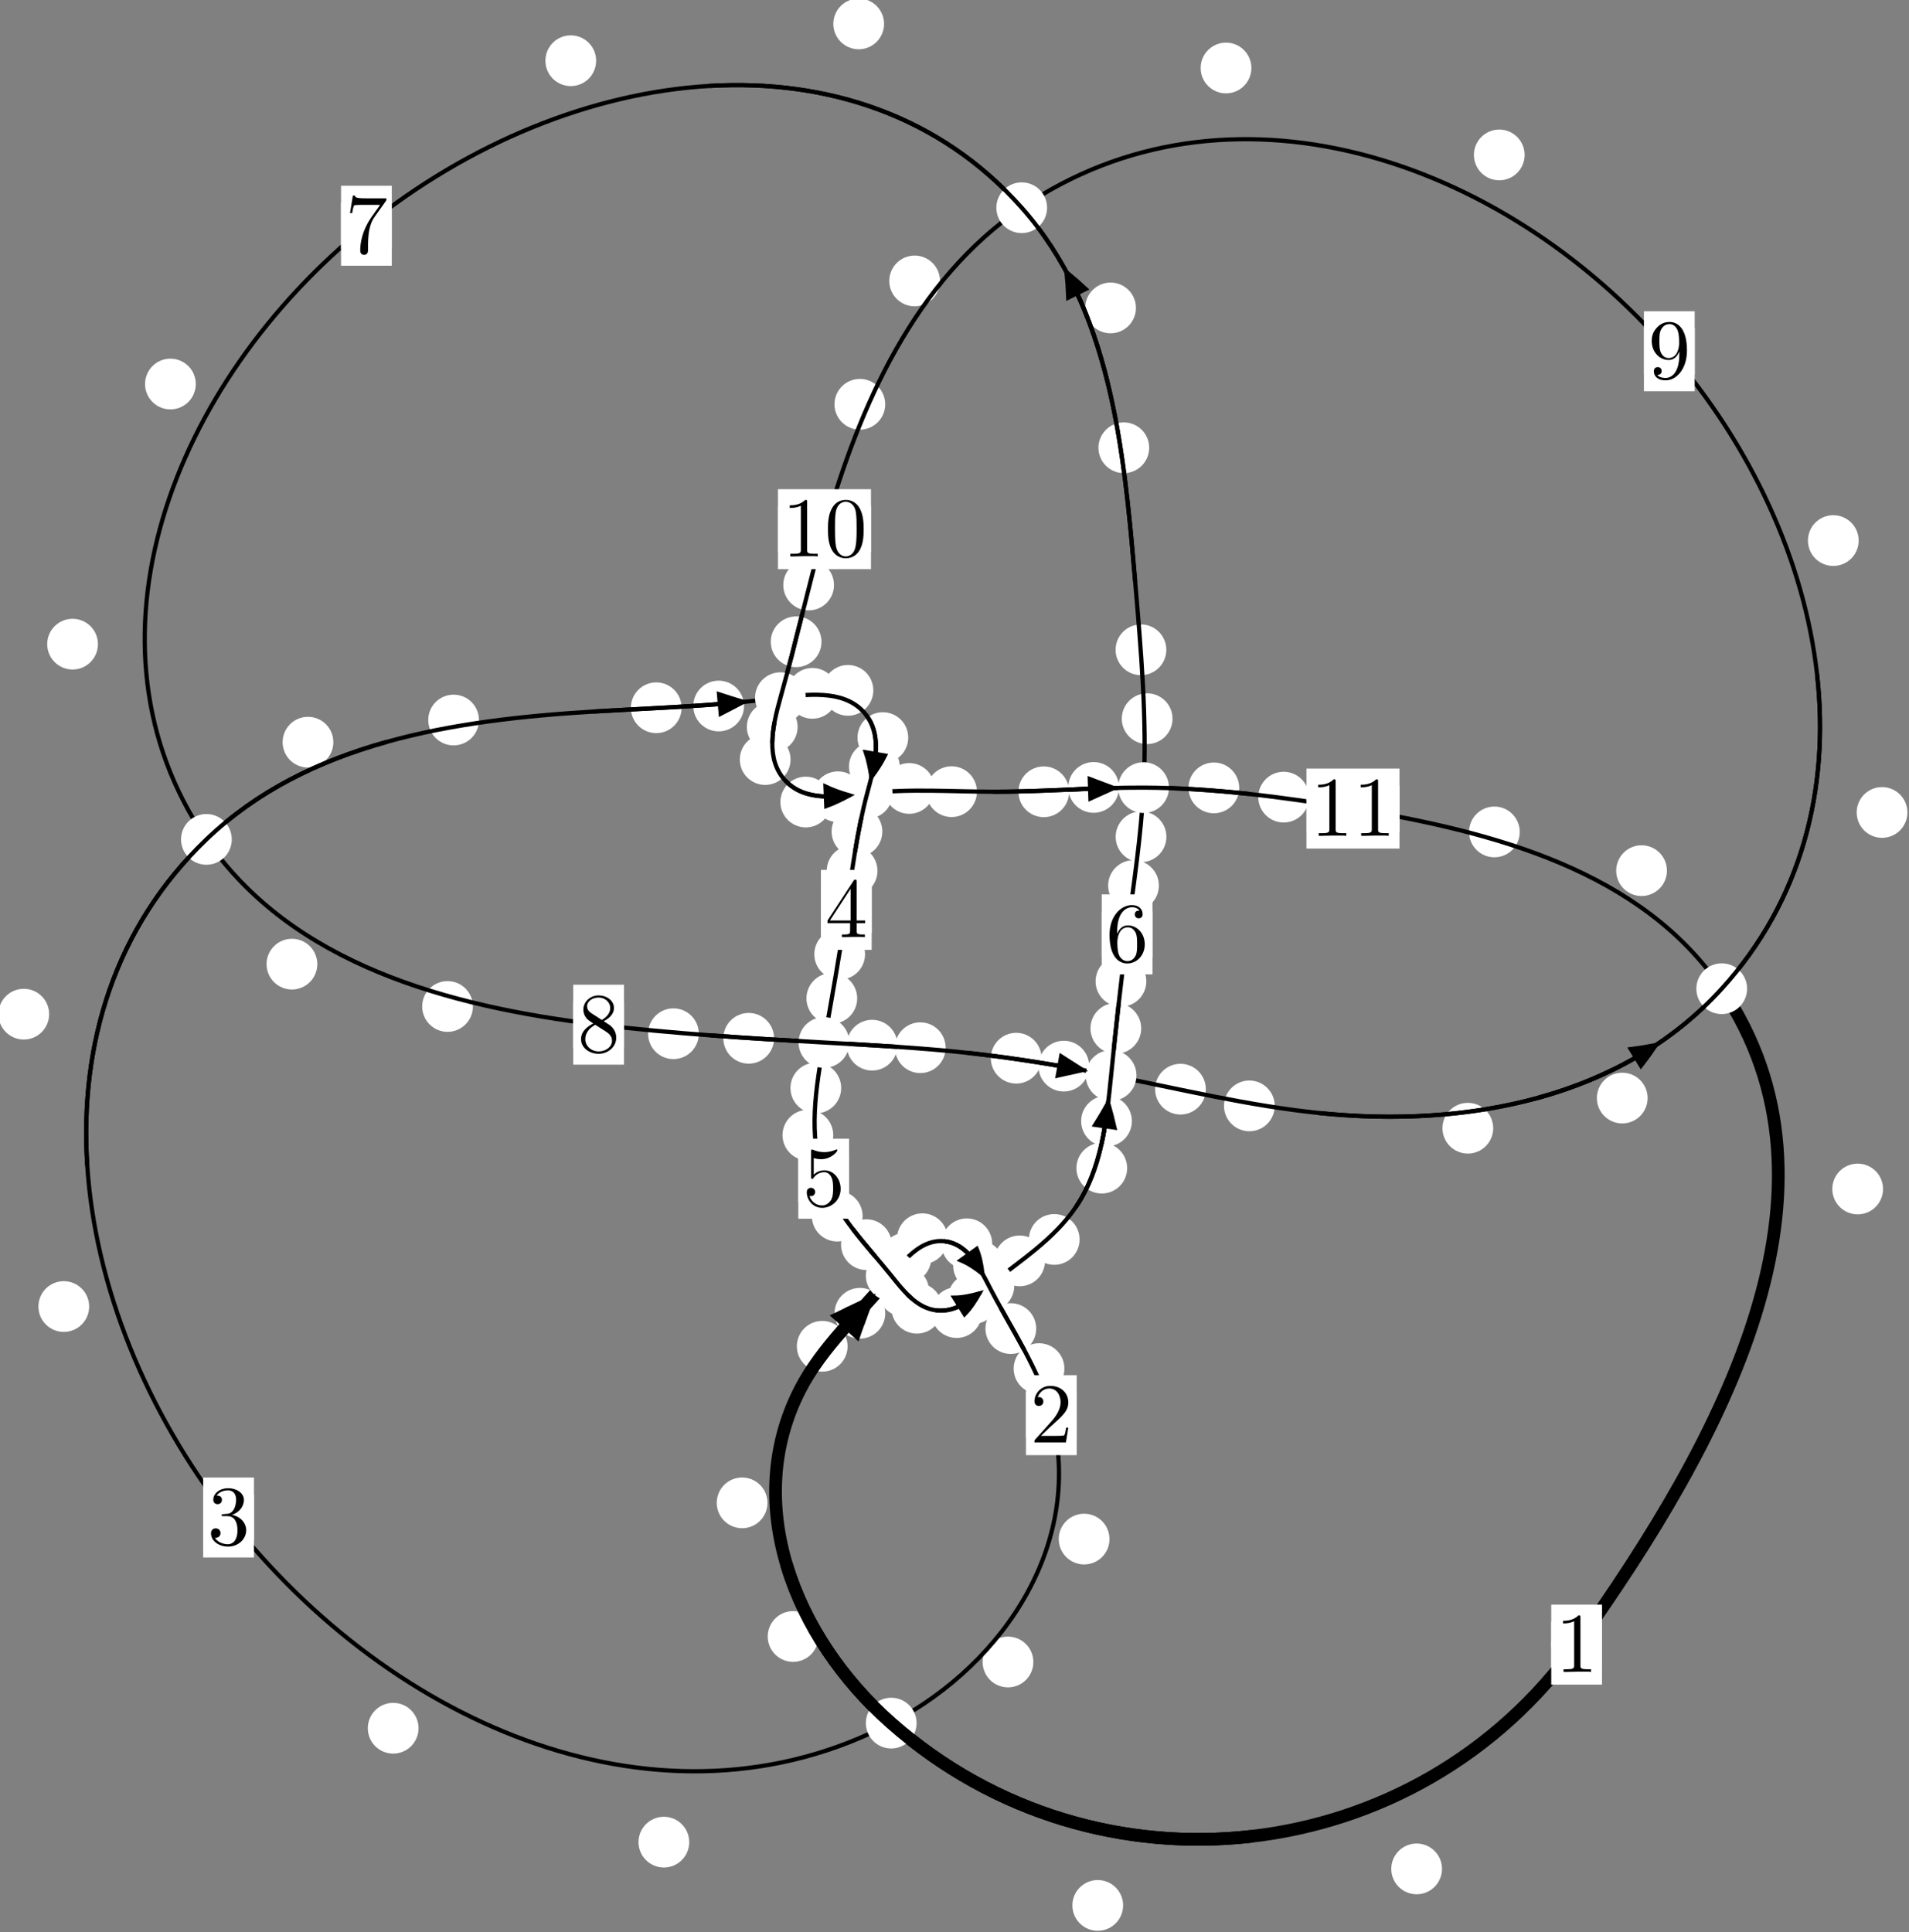 <?xml version="1.0"?>
<!-- Created by MetaPost 1.999 on 2021.07.05:2354 -->
<svg version="1.1" xmlns="http://www.w3.org/2000/svg" xmlns:xlink="http://www.w3.org/1999/xlink" width="224.91" height="227.637" viewBox="0 0 224.91 227.637">
<rect x="0" y="0" width="224.91" height="227.637" fill="#808080" stroke="none"/>
<!-- Original BoundingBox: -105.186584 -24.464859 119.723114 203.172104 -->
  <defs>
    <g transform="scale(0.01,0.01)" id="GLYPHcmr10_48">
      <path style="fill-rule: evenodd;" d="M460 -320C460 -400,455 -480,420 -554C374 -650,292 -666,250 -666C190 -666,117 -640,76 -547C44 -478,39 -400,39 -320C39 -245,43 -155,84 -79C127 2,200 22,249 22C303 22,379 1,423 -94C455 -163,460 -241,460 -320M249 -0C210 -0,151 -25,133 -121C122 -181,122 -273,122 -332C122 -396,122 -462,130 -516C149 -635,224 -644,249 -644C282 -644,348 -626,367 -527C377 -471,377 -395,377 -332C377 -257,377 -189,366 -125C351 -30,294 -0,249 -0"></path>
    </g>
    <g transform="scale(0.01,0.01)" id="GLYPHcmr10_49">
      <path style="fill-rule: evenodd;" d="M294 -640C294 -664,294 -666,271 -666C209 -602,121 -602,89 -602L89 -571C109 -571,168 -571,220 -597L220 -79C220 -43,217 -31,127 -31L95 -31L95 -0L257 -0L130 -3L217 -3L257 -3L297 -3L384 -3L419 -0L419 -31L387 -31C297 -31,294 -42,294 -79"></path>
    </g>
    <g transform="scale(0.01,0.01)" id="GLYPHcmr10_50">
      <path style="fill-rule: evenodd;" d="M127 -77L233 -180C389 -318,449 -372,449 -472C449 -586,359 -666,237 -666C124 -666,50 -574,50 -485C50 -429,100 -429,103 -429C120 -429,155 -441,155 -482C155 -508,137 -534,102 -534C94 -534,92 -534,89 -533C112 -598,166 -635,224 -635C315 -635,358 -554,358 -472C358 -392,308 -313,253 -251L61 -37C50 -26,50 -24,50 -0L421 -0L449 -174L424 -174C419 -144,412 -100,402 -85C395 -77,329 -77,307 -77"></path>
    </g>
    <g transform="scale(0.01,0.01)" id="GLYPHcmr10_51">
      <path style="fill-rule: evenodd;" d="M290 -352C372 -379,430 -449,430 -528C430 -610,342 -666,246 -666C145 -666,69 -606,69 -530C69 -497,91 -478,120 -478C151 -478,171 -500,171 -529C171 -579,124 -579,109 -579C140 -628,206 -641,242 -641C283 -641,338 -619,338 -529C338 -517,336 -459,310 -415C280 -367,246 -364,221 -363C213 -362,189 -360,182 -360C174 -359,167 -358,167 -348C167 -337,174 -337,191 -337L235 -337C317 -337,354 -269,354 -171C354 -35,285 -6,241 -6C198 -6,123 -23,88 -82C123 -77,154 -99,154 -137C154 -173,127 -193,98 -193C74 -193,42 -179,42 -135C42 -44,135 22,244 22C366 22,457 -69,457 -171C457 -253,394 -331,290 -352"></path>
    </g>
    <g transform="scale(0.01,0.01)" id="GLYPHcmr10_52">
      <path style="fill-rule: evenodd;" d="M294 -165L294 -78C294 -42,292 -31,218 -31L197 -31L197 -0L332 -0L238 -3L290 -3L332 -3L374 -3L427 -3L468 -0L468 -31L447 -31C373 -31,371 -42,371 -78L371 -165L471 -165L471 -196L371 -196L371 -651C371 -671,371 -677,355 -677C346 -677,343 -677,335 -665L28 -196L28 -165M300 -196L56 -196L300 -569"></path>
    </g>
    <g transform="scale(0.01,0.01)" id="GLYPHcmr10_53">
      <path style="fill-rule: evenodd;" d="M449 -201C449 -320,367 -420,259 -420C211 -420,168 -404,132 -369L132 -564C152 -558,185 -551,217 -551C340 -551,410 -642,410 -655C410 -661,407 -666,400 -666C399 -666,397 -666,392 -663C372 -654,323 -634,256 -634C216 -634,170 -641,123 -662C115 -665,113 -665,111 -665C101 -665,101 -657,101 -641L101 -345C101 -327,101 -319,115 -319C122 -319,124 -322,128 -328C139 -344,176 -398,257 -398C309 -398,334 -352,342 -334C358 -297,360 -258,360 -208C360 -173,360 -113,336 -71C312 -32,275 -6,229 -6C156 -6,99 -59,82 -118C85 -117,88 -116,99 -116C132 -116,149 -141,149 -165C149 -189,132 -214,99 -214C85 -214,50 -207,50 -161C50 -75,119 22,231 22C347 22,449 -74,449 -201"></path>
    </g>
    <g transform="scale(0.01,0.01)" id="GLYPHcmr10_54">
      <path style="fill-rule: evenodd;" d="M132 -328L132 -352C132 -605,256 -641,307 -641C331 -641,373 -635,395 -601C380 -601,340 -601,340 -556C340 -525,364 -510,386 -510C402 -510,432 -519,432 -558C432 -618,388 -666,305 -666C177 -666,42 -537,42 -316C42 -49,158 22,251 22C362 22,457 -72,457 -204C457 -331,368 -427,257 -427C189 -427,152 -376,132 -328M251 -6C188 -6,158 -66,152 -81C134 -128,134 -208,134 -226C134 -304,166 -404,256 -404C272 -404,318 -404,349 -342C367 -305,367 -254,367 -205C367 -157,367 -107,350 -71C320 -11,274 -6,251 -6"></path>
    </g>
    <g transform="scale(0.01,0.01)" id="GLYPHcmr10_55">
      <path style="fill-rule: evenodd;" d="M476 -609C485 -621,485 -623,485 -644L242 -644C120 -644,118 -657,114 -676L89 -676L56 -470L81 -470C84 -486,93 -549,106 -561C113 -567,191 -567,204 -567L411 -567C400 -551,321 -442,299 -409C209 -274,176 -135,176 -33C176 -23,176 22,222 22C268 22,268 -23,268 -33L268 -84C268 -139,271 -194,279 -248C283 -271,297 -357,341 -419"></path>
    </g>
    <g transform="scale(0.01,0.01)" id="GLYPHcmr10_56">
      <path style="fill-rule: evenodd;" d="M163 -457C117 -487,113 -521,113 -538C113 -599,178 -641,249 -641C322 -641,386 -589,386 -517C386 -460,347 -412,287 -377M309 -362C381 -399,430 -451,430 -517C430 -609,341 -666,250 -666C150 -666,69 -592,69 -499C69 -481,71 -436,113 -389C124 -377,161 -352,186 -335C128 -306,42 -250,42 -151C42 -45,144 22,249 22C362 22,457 -61,457 -168C457 -204,446 -249,408 -291C389 -312,373 -322,309 -362M209 -320L332 -242C360 -223,407 -193,407 -132C407 -58,332 -6,250 -6C164 -6,92 -68,92 -151C92 -209,124 -273,209 -320"></path>
    </g>
    <g transform="scale(0.01,0.01)" id="GLYPHcmr10_57">
      <path style="fill-rule: evenodd;" d="M367 -318L367 -286C367 -52,263 -6,205 -6C188 -6,134 -8,107 -42C151 -42,159 -71,159 -88C159 -119,135 -134,113 -134C97 -134,67 -125,67 -86C67 -19,121 22,206 22C335 22,457 -114,457 -329C457 -598,342 -666,253 -666C198 -666,149 -648,106 -603C65 -558,42 -516,42 -441C42 -316,130 -218,242 -218C303 -218,344 -260,367 -318M243 -241C227 -241,181 -241,150 -304C132 -341,132 -391,132 -440C132 -494,132 -541,153 -578C180 -628,218 -641,253 -641C299 -641,332 -607,349 -562C361 -530,365 -467,365 -421C365 -338,331 -241,243 -241"></path>
    </g>
  </defs>
  <path d="M169.891 220.175C169.891 219.382,169.576 218.622,169.015 218.062C168.455 217.501,167.695 217.186,166.902 217.186C166.109 217.186,165.349 217.501,164.789 218.062C164.228 218.622,163.913 219.382,163.913 220.175C163.913 220.968,164.228 221.728,164.789 222.288C165.349 222.849,166.109 223.164,166.902 223.164C167.695 223.164,168.455 222.849,169.015 222.288C169.576 221.728,169.891 220.968,169.891 220.175Z" style="fill: rgb(100%,100%,100%);stroke: none;"></path>
  <path d="M188.739 193.755C188.739 192.963,188.424 192.202,187.864 191.642C187.303 191.081,186.543 190.766,185.751 190.766C184.958 190.766,184.198 191.081,183.637 191.642C183.077 192.202,182.762 192.963,182.762 193.755C182.762 194.548,183.077 195.308,183.637 195.869C184.198 196.429,184.958 196.744,185.751 196.744C186.543 196.744,187.303 196.429,187.864 195.869C188.424 195.308,188.739 194.548,188.739 193.755Z" style="fill: rgb(100%,100%,100%);stroke: none;"></path>
  <path d="M96.427 192.795C96.427 192.003,96.112 191.242,95.552 190.682C94.991 190.121,94.231 189.807,93.438 189.807C92.646 189.807,91.885 190.121,91.325 190.682C90.765 191.242,90.45 192.003,90.45 192.795C90.45 193.588,90.765 194.348,91.325 194.909C91.885 195.469,92.646 195.784,93.438 195.784C94.231 195.784,94.991 195.469,95.552 194.909C96.112 194.348,96.427 193.588,96.427 192.795Z" style="fill: rgb(100%,100%,100%);stroke: none;"></path>
  <path d="M132.321 224.476C132.321 223.683,132.006 222.923,131.445 222.363C130.885 221.802,130.125 221.487,129.332 221.487C128.539 221.487,127.779 221.802,127.219 222.363C126.658 222.923,126.343 223.683,126.343 224.476C126.343 225.269,126.658 226.029,127.219 226.589C127.779 227.15,128.539 227.465,129.332 227.465C130.125 227.465,130.885 227.15,131.445 226.589C132.006 226.029,132.321 225.269,132.321 224.476Z" style="fill: rgb(100%,100%,100%);stroke: none;"></path>
  <path d="M99.859 158.607C99.859 157.814,99.544 157.054,98.983 156.493C98.423 155.933,97.663 155.618,96.87 155.618C96.077 155.618,95.317 155.933,94.757 156.493C94.196 157.054,93.881 157.814,93.881 158.607C93.881 159.399,94.196 160.159,94.757 160.72C95.317 161.28,96.077 161.595,96.87 161.595C97.663 161.595,98.423 161.28,98.983 160.72C99.544 160.159,99.859 159.399,99.859 158.607Z" style="fill: rgb(100%,100%,100%);stroke: none;"></path>
  <path d="M90.421 177.051C90.421 176.259,90.106 175.499,89.545 174.938C88.985 174.378,88.225 174.063,87.432 174.063C86.639 174.063,85.879 174.378,85.319 174.938C84.758 175.499,84.443 176.259,84.443 177.051C84.443 177.844,84.758 178.604,85.319 179.165C85.879 179.725,86.639 180.04,87.432 180.04C88.225 180.04,88.985 179.725,89.545 179.165C90.106 178.604,90.421 177.844,90.421 177.051Z" style="fill: rgb(100%,100%,100%);stroke: none;"></path>
  <path d="M109.718 148.201C109.718 147.409,109.403 146.648,108.842 146.088C108.282 145.528,107.522 145.213,106.729 145.213C105.936 145.213,105.176 145.528,104.616 146.088C104.055 146.648,103.74 147.409,103.74 148.201C103.74 148.994,104.055 149.754,104.616 150.315C105.176 150.875,105.936 151.19,106.729 151.19C107.522 151.19,108.282 150.875,108.842 150.315C109.403 149.754,109.718 148.994,109.718 148.201Z" style="fill: rgb(100%,100%,100%);stroke: none;"></path>
  <path d="M104.297 154.717C104.297 153.925,103.982 153.165,103.422 152.604C102.861 152.044,102.101 151.729,101.308 151.729C100.516 151.729,99.755 152.044,99.195 152.604C98.634 153.165,98.32 153.925,98.32 154.717C98.32 155.51,98.634 156.27,99.195 156.831C99.755 157.391,100.516 157.706,101.308 157.706C102.101 157.706,102.861 157.391,103.422 156.831C103.982 156.27,104.297 155.51,104.297 154.717Z" style="fill: rgb(100%,100%,100%);stroke: none;"></path>
  <path d="M116.896 146.533C116.896 145.74,116.581 144.98,116.02 144.42C115.46 143.859,114.7 143.544,113.907 143.544C113.114 143.544,112.354 143.859,111.794 144.42C111.233 144.98,110.918 145.74,110.918 146.533C110.918 147.326,111.233 148.086,111.794 148.646C112.354 149.207,113.114 149.522,113.907 149.522C114.7 149.522,115.46 149.207,116.02 148.646C116.581 148.086,116.896 147.326,116.896 146.533Z" style="fill: rgb(100%,100%,100%);stroke: none;"></path>
  <path d="M111.659 145.934C111.659 145.142,111.344 144.382,110.784 143.821C110.223 143.261,109.463 142.946,108.67 142.946C107.878 142.946,107.118 143.261,106.557 143.821C105.997 144.382,105.682 145.142,105.682 145.934C105.682 146.727,105.997 147.487,106.557 148.048C107.118 148.608,107.878 148.923,108.67 148.923C109.463 148.923,110.223 148.608,110.784 148.048C111.344 147.487,111.659 146.727,111.659 145.934Z" style="fill: rgb(100%,100%,100%);stroke: none;"></path>
  <path d="M122.079 156.521C122.079 155.728,121.764 154.968,121.203 154.408C120.643 153.847,119.883 153.532,119.09 153.532C118.297 153.532,117.537 153.847,116.977 154.408C116.416 154.968,116.101 155.728,116.101 156.521C116.101 157.314,116.416 158.074,116.977 158.634C117.537 159.195,118.297 159.51,119.09 159.51C119.883 159.51,120.643 159.195,121.203 158.634C121.764 158.074,122.079 157.314,122.079 156.521Z" style="fill: rgb(100%,100%,100%);stroke: none;"></path>
  <path d="M118.282 149.117C118.282 148.324,117.967 147.564,117.406 147.003C116.846 146.443,116.086 146.128,115.293 146.128C114.5 146.128,113.74 146.443,113.18 147.003C112.619 147.564,112.304 148.324,112.304 149.117C112.304 149.909,112.619 150.67,113.18 151.23C113.74 151.791,114.5 152.105,115.293 152.105C116.086 152.105,116.846 151.791,117.406 151.23C117.967 150.67,118.282 149.909,118.282 149.117Z" style="fill: rgb(100%,100%,100%);stroke: none;"></path>
  <path d="M130.715 181.32C130.715 180.527,130.4 179.767,129.84 179.206C129.28 178.646,128.519 178.331,127.727 178.331C126.934 178.331,126.174 178.646,125.613 179.206C125.053 179.767,124.738 180.527,124.738 181.32C124.738 182.112,125.053 182.872,125.613 183.433C126.174 183.993,126.934 184.308,127.727 184.308C128.519 184.308,129.28 183.993,129.84 183.433C130.4 182.872,130.715 182.112,130.715 181.32Z" style="fill: rgb(100%,100%,100%);stroke: none;"></path>
  <path d="M125.404 161.236C125.404 160.444,125.089 159.684,124.528 159.123C123.968 158.563,123.208 158.248,122.415 158.248C121.622 158.248,120.862 158.563,120.302 159.123C119.741 159.684,119.426 160.444,119.426 161.236C119.426 162.029,119.741 162.789,120.302 163.35C120.862 163.91,121.622 164.225,122.415 164.225C123.208 164.225,123.968 163.91,124.528 163.35C125.089 162.789,125.404 162.029,125.404 161.236Z" style="fill: rgb(100%,100%,100%);stroke: none;"></path>
  <path d="M81.203 217.022C81.203 216.23,80.888 215.469,80.327 214.909C79.767 214.348,79.007 214.034,78.214 214.034C77.421 214.034,76.661 214.348,76.101 214.909C75.54 215.469,75.225 216.23,75.225 217.022C75.225 217.815,75.54 218.575,76.101 219.136C76.661 219.696,77.421 220.011,78.214 220.011C79.007 220.011,79.767 219.696,80.327 219.136C80.888 218.575,81.203 217.815,81.203 217.022Z" style="fill: rgb(100%,100%,100%);stroke: none;"></path>
  <path d="M121.745 195.799C121.745 195.006,121.43 194.246,120.869 193.686C120.309 193.125,119.549 192.81,118.756 192.81C117.963 192.81,117.203 193.125,116.643 193.686C116.082 194.246,115.767 195.006,115.767 195.799C115.767 196.592,116.082 197.352,116.643 197.912C117.203 198.473,117.963 198.788,118.756 198.788C119.549 198.788,120.309 198.473,120.869 197.912C121.43 197.352,121.745 196.592,121.745 195.799Z" style="fill: rgb(100%,100%,100%);stroke: none;"></path>
  <path d="M10.504 153.924C10.504 153.131,10.189 152.371,9.629 151.811C9.068 151.25,8.308 150.935,7.516 150.935C6.723 150.935,5.963 151.25,5.402 151.811C4.842 152.371,4.527 153.131,4.527 153.924C4.527 154.717,4.842 155.477,5.402 156.037C5.963 156.598,6.723 156.913,7.516 156.913C8.308 156.913,9.068 156.598,9.629 156.037C10.189 155.477,10.504 154.717,10.504 153.924Z" style="fill: rgb(100%,100%,100%);stroke: none;"></path>
  <path d="M49.311 203.603C49.311 202.81,48.996 202.05,48.436 201.49C47.875 200.929,47.115 200.614,46.322 200.614C45.53 200.614,44.77 200.929,44.209 201.49C43.649 202.05,43.334 202.81,43.334 203.603C43.334 204.396,43.649 205.156,44.209 205.716C44.77 206.277,45.53 206.592,46.322 206.592C47.115 206.592,47.875 206.277,48.436 205.716C48.996 205.156,49.311 204.396,49.311 203.603Z" style="fill: rgb(100%,100%,100%);stroke: none;"></path>
  <path d="M39.274 87.437C39.274 86.644,38.959 85.884,38.398 85.323C37.838 84.763,37.078 84.448,36.285 84.448C35.492 84.448,34.732 84.763,34.172 85.323C33.611 85.884,33.296 86.644,33.296 87.437C33.296 88.229,33.611 88.99,34.172 89.55C34.732 90.11,35.492 90.425,36.285 90.425C37.078 90.425,37.838 90.11,38.398 89.55C38.959 88.99,39.274 88.229,39.274 87.437Z" style="fill: rgb(100%,100%,100%);stroke: none;"></path>
  <path d="M5.791 119.48C5.791 118.687,5.476 117.927,4.915 117.366C4.355 116.806,3.595 116.491,2.802 116.491C2.009 116.491,1.249 116.806,0.689 117.366C0.128 117.927,-0.187 118.687,-0.187 119.48C-0.187 120.272,0.128 121.033,0.689 121.593C1.249 122.154,2.009 122.468,2.802 122.468C3.595 122.468,4.355 122.154,4.915 121.593C5.476 121.033,5.791 120.272,5.791 119.48Z" style="fill: rgb(100%,100%,100%);stroke: none;"></path>
  <path d="M80.306 83.381C80.306 82.588,79.991 81.828,79.43 81.268C78.87 80.707,78.109 80.392,77.317 80.392C76.524 80.392,75.764 80.707,75.203 81.268C74.643 81.828,74.328 82.588,74.328 83.381C74.328 84.174,74.643 84.934,75.203 85.494C75.764 86.055,76.524 86.37,77.317 86.37C78.109 86.37,78.87 86.055,79.43 85.494C79.991 84.934,80.306 84.174,80.306 83.381Z" style="fill: rgb(100%,100%,100%);stroke: none;"></path>
  <path d="M56.43 84.827C56.43 84.034,56.115 83.274,55.554 82.713C54.994 82.153,54.233 81.838,53.441 81.838C52.648 81.838,51.888 82.153,51.327 82.713C50.767 83.274,50.452 84.034,50.452 84.827C50.452 85.619,50.767 86.379,51.327 86.94C51.888 87.5,52.648 87.815,53.441 87.815C54.233 87.815,54.994 87.5,55.554 86.94C56.115 86.379,56.43 85.619,56.43 84.827Z" style="fill: rgb(100%,100%,100%);stroke: none;"></path>
  <path d="M98.702 81.682C98.702 80.889,98.387 80.129,97.826 79.569C97.266 79.008,96.506 78.693,95.713 78.693C94.92 78.693,94.16 79.008,93.6 79.569C93.039 80.129,92.724 80.889,92.724 81.682C92.724 82.475,93.039 83.235,93.6 83.795C94.16 84.356,94.92 84.671,95.713 84.671C96.506 84.671,97.266 84.356,97.826 83.795C98.387 83.235,98.702 82.475,98.702 81.682Z" style="fill: rgb(100%,100%,100%);stroke: none;"></path>
  <path d="M87.658 83.176C87.658 82.384,87.343 81.624,86.783 81.063C86.222 80.503,85.462 80.188,84.67 80.188C83.877 80.188,83.117 80.503,82.556 81.063C81.996 81.624,81.681 82.384,81.681 83.176C81.681 83.969,81.996 84.729,82.556 85.29C83.117 85.85,83.877 86.165,84.67 86.165C85.462 86.165,86.222 85.85,86.783 85.29C87.343 84.729,87.658 83.969,87.658 83.176Z" style="fill: rgb(100%,100%,100%);stroke: none;"></path>
  <path d="M107.004 86.896C107.004 86.103,106.689 85.343,106.129 84.782C105.568 84.222,104.808 83.907,104.015 83.907C103.223 83.907,102.462 84.222,101.902 84.782C101.342 85.343,101.027 86.103,101.027 86.896C101.027 87.688,101.342 88.448,101.902 89.009C102.462 89.569,103.223 89.884,104.015 89.884C104.808 89.884,105.568 89.569,106.129 89.009C106.689 88.448,107.004 87.688,107.004 86.896Z" style="fill: rgb(100%,100%,100%);stroke: none;"></path>
  <path d="M102.893 81.33C102.893 80.537,102.578 79.777,102.018 79.217C101.457 78.656,100.697 78.341,99.904 78.341C99.112 78.341,98.352 78.656,97.791 79.217C97.231 79.777,96.916 80.537,96.916 81.33C96.916 82.123,97.231 82.883,97.791 83.443C98.352 84.004,99.112 84.319,99.904 84.319C100.697 84.319,101.457 84.004,102.018 83.443C102.578 82.883,102.893 82.123,102.893 81.33Z" style="fill: rgb(100%,100%,100%);stroke: none;"></path>
  <path d="M103.953 97.961C103.953 97.168,103.638 96.408,103.078 95.848C102.517 95.287,101.757 94.972,100.965 94.972C100.172 94.972,99.412 95.287,98.851 95.848C98.291 96.408,97.976 97.168,97.976 97.961C97.976 98.754,98.291 99.514,98.851 100.074C99.412 100.635,100.172 100.95,100.965 100.95C101.757 100.95,102.517 100.635,103.078 100.074C103.638 99.514,103.953 98.754,103.953 97.961Z" style="fill: rgb(100%,100%,100%);stroke: none;"></path>
  <path d="M105.998 90.322C105.998 89.53,105.683 88.769,105.123 88.209C104.562 87.648,103.802 87.334,103.009 87.334C102.217 87.334,101.456 87.648,100.896 88.209C100.335 88.769,100.021 89.53,100.021 90.322C100.021 91.115,100.335 91.875,100.896 92.436C101.456 92.996,102.217 93.311,103.009 93.311C103.802 93.311,104.562 92.996,105.123 92.436C105.683 91.875,105.998 91.115,105.998 90.322Z" style="fill: rgb(100%,100%,100%);stroke: none;"></path>
  <path d="M101.916 112.418C101.916 111.625,101.601 110.865,101.041 110.304C100.48 109.744,99.72 109.429,98.927 109.429C98.135 109.429,97.375 109.744,96.814 110.304C96.254 110.865,95.939 111.625,95.939 112.418C95.939 113.21,96.254 113.971,96.814 114.531C97.375 115.091,98.135 115.406,98.927 115.406C99.72 115.406,100.48 115.091,101.041 114.531C101.601 113.971,101.916 113.21,101.916 112.418Z" style="fill: rgb(100%,100%,100%);stroke: none;"></path>
  <path d="M103.38 102.591C103.38 101.799,103.065 101.039,102.505 100.478C101.944 99.918,101.184 99.603,100.392 99.603C99.599 99.603,98.839 99.918,98.278 100.478C97.718 101.039,97.403 101.799,97.403 102.591C97.403 103.384,97.718 104.144,98.278 104.705C98.839 105.265,99.599 105.58,100.392 105.58C101.184 105.58,101.944 105.265,102.505 104.705C103.065 104.144,103.38 103.384,103.38 102.591Z" style="fill: rgb(100%,100%,100%);stroke: none;"></path>
  <path d="M99.105 128.179C99.105 127.386,98.79 126.626,98.229 126.065C97.669 125.505,96.909 125.19,96.116 125.19C95.323 125.19,94.563 125.505,94.003 126.065C93.442 126.626,93.127 127.386,93.127 128.179C93.127 128.971,93.442 129.731,94.003 130.292C94.563 130.852,95.323 131.167,96.116 131.167C96.909 131.167,97.669 130.852,98.229 130.292C98.79 129.731,99.105 128.971,99.105 128.179Z" style="fill: rgb(100%,100%,100%);stroke: none;"></path>
  <path d="M100.99 117.617C100.99 116.825,100.675 116.065,100.115 115.504C99.554 114.944,98.794 114.629,98.001 114.629C97.209 114.629,96.448 114.944,95.888 115.504C95.327 116.065,95.012 116.825,95.012 117.617C95.012 118.41,95.327 119.17,95.888 119.731C96.448 120.291,97.209 120.606,98.001 120.606C98.794 120.606,99.554 120.291,100.115 119.731C100.675 119.17,100.99 118.41,100.99 117.617Z" style="fill: rgb(100%,100%,100%);stroke: none;"></path>
  <path d="M101.629 143.273C101.629 142.48,101.314 141.72,100.753 141.159C100.193 140.599,99.433 140.284,98.64 140.284C97.847 140.284,97.087 140.599,96.527 141.159C95.966 141.72,95.651 142.48,95.651 143.273C95.651 144.065,95.966 144.825,96.527 145.386C97.087 145.946,97.847 146.261,98.64 146.261C99.433 146.261,100.193 145.946,100.753 145.386C101.314 144.825,101.629 144.065,101.629 143.273Z" style="fill: rgb(100%,100%,100%);stroke: none;"></path>
  <path d="M98.17 133.733C98.17 132.941,97.855 132.18,97.295 131.62C96.734 131.059,95.974 130.745,95.182 130.745C94.389 130.745,93.629 131.059,93.068 131.62C92.508 132.18,92.193 132.941,92.193 133.733C92.193 134.526,92.508 135.286,93.068 135.847C93.629 136.407,94.389 136.722,95.182 136.722C95.974 136.722,96.734 136.407,97.295 135.847C97.855 135.286,98.17 134.526,98.17 133.733Z" style="fill: rgb(100%,100%,100%);stroke: none;"></path>
  <path d="M109.46 152.114C109.46 151.322,109.145 150.561,108.585 150.001C108.024 149.44,107.264 149.125,106.471 149.125C105.679 149.125,104.918 149.44,104.358 150.001C103.797 150.561,103.483 151.322,103.483 152.114C103.483 152.907,103.797 153.667,104.358 154.228C104.918 154.788,105.679 155.103,106.471 155.103C107.264 155.103,108.024 154.788,108.585 154.228C109.145 153.667,109.46 152.907,109.46 152.114Z" style="fill: rgb(100%,100%,100%);stroke: none;"></path>
  <path d="M105.065 146.634C105.065 145.841,104.75 145.081,104.19 144.521C103.629 143.96,102.869 143.645,102.076 143.645C101.284 143.645,100.524 143.96,99.963 144.521C99.403 145.081,99.088 145.841,99.088 146.634C99.088 147.427,99.403 148.187,99.963 148.747C100.524 149.308,101.284 149.623,102.076 149.623C102.869 149.623,103.629 149.308,104.19 148.747C104.75 148.187,105.065 147.427,105.065 146.634Z" style="fill: rgb(100%,100%,100%);stroke: none;"></path>
  <path d="M115.694 154.635C115.694 153.842,115.379 153.082,114.819 152.522C114.258 151.961,113.498 151.646,112.705 151.646C111.913 151.646,111.152 151.961,110.592 152.522C110.031 153.082,109.717 153.842,109.717 154.635C109.717 155.428,110.031 156.188,110.592 156.748C111.152 157.309,111.913 157.624,112.705 157.624C113.498 157.624,114.258 157.309,114.819 156.748C115.379 156.188,115.694 155.428,115.694 154.635Z" style="fill: rgb(100%,100%,100%);stroke: none;"></path>
  <path d="M111.009 154.121C111.009 153.329,110.694 152.569,110.133 152.008C109.573 151.448,108.813 151.133,108.02 151.133C107.227 151.133,106.467 151.448,105.907 152.008C105.346 152.569,105.031 153.329,105.031 154.121C105.031 154.914,105.346 155.674,105.907 156.235C106.467 156.795,107.227 157.11,108.02 157.11C108.813 157.11,109.573 156.795,110.133 156.235C110.694 155.674,111.009 154.914,111.009 154.121Z" style="fill: rgb(100%,100%,100%);stroke: none;"></path>
  <path d="M123.122 148.545C123.122 147.752,122.807 146.992,122.246 146.431C121.686 145.871,120.926 145.556,120.133 145.556C119.34 145.556,118.58 145.871,118.02 146.431C117.459 146.992,117.144 147.752,117.144 148.545C117.144 149.337,117.459 150.097,118.02 150.658C118.58 151.218,119.34 151.533,120.133 151.533C120.926 151.533,121.686 151.218,122.246 150.658C122.807 150.097,123.122 149.337,123.122 148.545Z" style="fill: rgb(100%,100%,100%);stroke: none;"></path>
  <path d="M117.651 152.98C117.651 152.187,117.336 151.427,116.776 150.867C116.215 150.306,115.455 149.991,114.663 149.991C113.87 149.991,113.11 150.306,112.549 150.867C111.989 151.427,111.674 152.187,111.674 152.98C111.674 153.773,111.989 154.533,112.549 155.093C113.11 155.654,113.87 155.969,114.663 155.969C115.455 155.969,116.215 155.654,116.776 155.093C117.336 154.533,117.651 153.773,117.651 152.98Z" style="fill: rgb(100%,100%,100%);stroke: none;"></path>
  <path d="M132.797 137.619C132.797 136.826,132.482 136.066,131.922 135.506C131.361 134.945,130.601 134.63,129.808 134.63C129.016 134.63,128.255 134.945,127.695 135.506C127.135 136.066,126.82 136.826,126.82 137.619C126.82 138.412,127.135 139.172,127.695 139.732C128.255 140.293,129.016 140.608,129.808 140.608C130.601 140.608,131.361 140.293,131.922 139.732C132.482 139.172,132.797 138.412,132.797 137.619Z" style="fill: rgb(100%,100%,100%);stroke: none;"></path>
  <path d="M127.194 146.019C127.194 145.227,126.879 144.466,126.319 143.906C125.758 143.346,124.998 143.031,124.205 143.031C123.413 143.031,122.652 143.346,122.092 143.906C121.532 144.466,121.217 145.227,121.217 146.019C121.217 146.812,121.532 147.572,122.092 148.133C122.652 148.693,123.413 149.008,124.205 149.008C124.998 149.008,125.758 148.693,126.319 148.133C126.879 147.572,127.194 146.812,127.194 146.019Z" style="fill: rgb(100%,100%,100%);stroke: none;"></path>
  <path d="M134.45 121.153C134.45 120.36,134.135 119.6,133.575 119.039C133.014 118.479,132.254 118.164,131.461 118.164C130.669 118.164,129.908 118.479,129.348 119.039C128.787 119.6,128.473 120.36,128.473 121.153C128.473 121.945,128.787 122.705,129.348 123.266C129.908 123.826,130.669 124.141,131.461 124.141C132.254 124.141,133.014 123.826,133.575 123.266C134.135 122.705,134.45 121.945,134.45 121.153Z" style="fill: rgb(100%,100%,100%);stroke: none;"></path>
  <path d="M133.355 132.077C133.355 131.285,133.04 130.524,132.479 129.964C131.919 129.403,131.159 129.089,130.366 129.089C129.573 129.089,128.813 129.403,128.253 129.964C127.692 130.524,127.377 131.285,127.377 132.077C127.377 132.87,127.692 133.63,128.253 134.191C128.813 134.751,129.573 135.066,130.366 135.066C131.159 135.066,131.919 134.751,132.479 134.191C133.04 133.63,133.355 132.87,133.355 132.077Z" style="fill: rgb(100%,100%,100%);stroke: none;"></path>
  <path d="M136.534 104.326C136.534 103.534,136.219 102.773,135.658 102.213C135.098 101.653,134.338 101.338,133.545 101.338C132.752 101.338,131.992 101.653,131.432 102.213C130.871 102.773,130.556 103.534,130.556 104.326C130.556 105.119,130.871 105.879,131.432 106.44C131.992 107,132.752 107.315,133.545 107.315C134.338 107.315,135.098 107,135.658 106.44C136.219 105.879,136.534 105.119,136.534 104.326Z" style="fill: rgb(100%,100%,100%);stroke: none;"></path>
  <path d="M135.054 115.608C135.054 114.815,134.739 114.055,134.179 113.495C133.618 112.934,132.858 112.619,132.066 112.619C131.273 112.619,130.513 112.934,129.952 113.495C129.392 114.055,129.077 114.815,129.077 115.608C129.077 116.401,129.392 117.161,129.952 117.721C130.513 118.282,131.273 118.597,132.066 118.597C132.858 118.597,133.618 118.282,134.179 117.721C134.739 117.161,135.054 116.401,135.054 115.608Z" style="fill: rgb(100%,100%,100%);stroke: none;"></path>
  <path d="M138.141 84.67C138.141 83.877,137.826 83.117,137.266 82.556C136.705 81.996,135.945 81.681,135.152 81.681C134.36 81.681,133.6 81.996,133.039 82.556C132.479 83.117,132.164 83.877,132.164 84.67C132.164 85.462,132.479 86.223,133.039 86.783C133.6 87.344,134.36 87.659,135.152 87.659C135.945 87.659,136.705 87.344,137.266 86.783C137.826 86.223,138.141 85.462,138.141 84.67Z" style="fill: rgb(100%,100%,100%);stroke: none;"></path>
  <path d="M137.42 98.584C137.42 97.792,137.105 97.031,136.544 96.471C135.984 95.91,135.224 95.595,134.431 95.595C133.638 95.595,132.878 95.91,132.318 96.471C131.757 97.031,131.442 97.792,131.442 98.584C131.442 99.377,131.757 100.137,132.318 100.698C132.878 101.258,133.638 101.573,134.431 101.573C135.224 101.573,135.984 101.258,136.544 100.698C137.105 100.137,137.42 99.377,137.42 98.584Z" style="fill: rgb(100%,100%,100%);stroke: none;"></path>
  <path d="M135.391 52.752C135.391 51.959,135.076 51.199,134.515 50.639C133.955 50.078,133.195 49.763,132.402 49.763C131.609 49.763,130.849 50.078,130.289 50.639C129.728 51.199,129.413 51.959,129.413 52.752C129.413 53.545,129.728 54.305,130.289 54.865C130.849 55.426,131.609 55.741,132.402 55.741C133.195 55.741,133.955 55.426,134.515 54.865C135.076 54.305,135.391 53.545,135.391 52.752Z" style="fill: rgb(100%,100%,100%);stroke: none;"></path>
  <path d="M137.41 76.553C137.41 75.761,137.095 75.001,136.535 74.44C135.975 73.88,135.214 73.565,134.422 73.565C133.629 73.565,132.869 73.88,132.308 74.44C131.748 75.001,131.433 75.761,131.433 76.553C131.433 77.346,131.748 78.106,132.308 78.667C132.869 79.227,133.629 79.542,134.422 79.542C135.214 79.542,135.975 79.227,136.535 78.667C137.095 78.106,137.41 77.346,137.41 76.553Z" style="fill: rgb(100%,100%,100%);stroke: none;"></path>
  <path d="M104.157 2.817C104.157 2.024,103.842 1.264,103.281 0.703C102.721 0.143,101.961 -0.172,101.168 -0.172C100.375 -0.172,99.615 0.143,99.055 0.703C98.494 1.264,98.179 2.024,98.179 2.817C98.179 3.609,98.494 4.369,99.055 4.93C99.615 5.49,100.375 5.805,101.168 5.805C101.961 5.805,102.721 5.49,103.281 4.93C103.842 4.369,104.157 3.609,104.157 2.817Z" style="fill: rgb(100%,100%,100%);stroke: none;"></path>
  <path d="M133.832 36.277C133.832 35.485,133.517 34.725,132.957 34.164C132.396 33.604,131.636 33.289,130.843 33.289C130.051 33.289,129.29 33.604,128.73 34.164C128.169 34.725,127.855 35.485,127.855 36.277C127.855 37.07,128.169 37.83,128.73 38.391C129.29 38.951,130.051 39.266,130.843 39.266C131.636 39.266,132.396 38.951,132.957 38.391C133.517 37.83,133.832 37.07,133.832 36.277Z" style="fill: rgb(100%,100%,100%);stroke: none;"></path>
  <path d="M23.066 45.242C23.066 44.449,22.751 43.689,22.191 43.129C21.63 42.568,20.87 42.253,20.077 42.253C19.285 42.253,18.524 42.568,17.964 43.129C17.403 43.689,17.088 44.449,17.088 45.242C17.088 46.035,17.403 46.795,17.964 47.355C18.524 47.916,19.285 48.231,20.077 48.231C20.87 48.231,21.63 47.916,22.191 47.355C22.751 46.795,23.066 46.035,23.066 45.242Z" style="fill: rgb(100%,100%,100%);stroke: none;"></path>
  <path d="M70.234 7.154C70.234 6.361,69.919 5.601,69.359 5.041C68.798 4.48,68.038 4.165,67.245 4.165C66.453 4.165,65.692 4.48,65.132 5.041C64.572 5.601,64.257 6.361,64.257 7.154C64.257 7.947,64.572 8.707,65.132 9.267C65.692 9.828,66.453 10.143,67.245 10.143C68.038 10.143,68.798 9.828,69.359 9.267C69.919 8.707,70.234 7.947,70.234 7.154Z" style="fill: rgb(100%,100%,100%);stroke: none;"></path>
  <path d="M37.382 113.586C37.382 112.794,37.067 112.033,36.506 111.473C35.946 110.912,35.186 110.598,34.393 110.598C33.6 110.598,32.84 110.912,32.28 111.473C31.719 112.033,31.404 112.794,31.404 113.586C31.404 114.379,31.719 115.139,32.28 115.7C32.84 116.26,33.6 116.575,34.393 116.575C35.186 116.575,35.946 116.26,36.506 115.7C37.067 115.139,37.382 114.379,37.382 113.586Z" style="fill: rgb(100%,100%,100%);stroke: none;"></path>
  <path d="M11.54 75.888C11.54 75.095,11.225 74.335,10.664 73.774C10.104 73.214,9.344 72.899,8.551 72.899C7.758 72.899,6.998 73.214,6.438 73.774C5.877 74.335,5.562 75.095,5.562 75.888C5.562 76.68,5.877 77.441,6.438 78.001C6.998 78.561,7.758 78.876,8.551 78.876C9.344 78.876,10.104 78.561,10.664 78.001C11.225 77.441,11.54 76.68,11.54 75.888Z" style="fill: rgb(100%,100%,100%);stroke: none;"></path>
  <path d="M82.33 121.784C82.33 120.991,82.015 120.231,81.455 119.67C80.894 119.11,80.134 118.795,79.341 118.795C78.549 118.795,77.789 119.11,77.228 119.67C76.668 120.231,76.353 120.991,76.353 121.784C76.353 122.576,76.668 123.336,77.228 123.897C77.789 124.457,78.549 124.772,79.341 124.772C80.134 124.772,80.894 124.457,81.455 123.897C82.015 123.336,82.33 122.576,82.33 121.784Z" style="fill: rgb(100%,100%,100%);stroke: none;"></path>
  <path d="M55.717 118.572C55.717 117.779,55.402 117.019,54.841 116.459C54.281 115.898,53.521 115.583,52.728 115.583C51.935 115.583,51.175 115.898,50.615 116.459C50.054 117.019,49.739 117.779,49.739 118.572C49.739 119.365,50.054 120.125,50.615 120.685C51.175 121.246,51.935 121.561,52.728 121.561C53.521 121.561,54.281 121.246,54.841 120.685C55.402 120.125,55.717 119.365,55.717 118.572Z" style="fill: rgb(100%,100%,100%);stroke: none;"></path>
  <path d="M105.736 123.133C105.736 122.34,105.421 121.58,104.861 121.019C104.3 120.459,103.54 120.144,102.748 120.144C101.955 120.144,101.195 120.459,100.634 121.019C100.074 121.58,99.759 122.34,99.759 123.133C99.759 123.925,100.074 124.685,100.634 125.246C101.195 125.806,101.955 126.121,102.748 126.121C103.54 126.121,104.3 125.806,104.861 125.246C105.421 124.685,105.736 123.925,105.736 123.133Z" style="fill: rgb(100%,100%,100%);stroke: none;"></path>
  <path d="M91.197 122.322C91.197 121.53,90.882 120.769,90.321 120.209C89.761 119.648,89.001 119.334,88.208 119.334C87.415 119.334,86.655 119.648,86.095 120.209C85.534 120.769,85.219 121.53,85.219 122.322C85.219 123.115,85.534 123.875,86.095 124.436C86.655 124.996,87.415 125.311,88.208 125.311C89.001 125.311,89.761 124.996,90.321 124.436C90.882 123.875,91.197 123.115,91.197 122.322Z" style="fill: rgb(100%,100%,100%);stroke: none;"></path>
  <path d="M122.712 124.666C122.712 123.873,122.397 123.113,121.837 122.553C121.276 121.992,120.516 121.677,119.724 121.677C118.931 121.677,118.171 121.992,117.61 122.553C117.05 123.113,116.735 123.873,116.735 124.666C116.735 125.459,117.05 126.219,117.61 126.779C118.171 127.34,118.931 127.655,119.724 127.655C120.516 127.655,121.276 127.34,121.837 126.779C122.397 126.219,122.712 125.459,122.712 124.666Z" style="fill: rgb(100%,100%,100%);stroke: none;"></path>
  <path d="M111.414 123.431C111.414 122.638,111.099 121.878,110.539 121.318C109.978 120.757,109.218 120.442,108.425 120.442C107.633 120.442,106.873 120.757,106.312 121.318C105.752 121.878,105.437 122.638,105.437 123.431C105.437 124.224,105.752 124.984,106.312 125.544C106.873 126.105,107.633 126.42,108.425 126.42C109.218 126.42,109.978 126.105,110.539 125.544C111.099 124.984,111.414 124.224,111.414 123.431Z" style="fill: rgb(100%,100%,100%);stroke: none;"></path>
  <path d="M142.066 128.315C142.066 127.522,141.751 126.762,141.191 126.201C140.63 125.641,139.87 125.326,139.077 125.326C138.285 125.326,137.524 125.641,136.964 126.201C136.403 126.762,136.088 127.522,136.088 128.315C136.088 129.107,136.403 129.867,136.964 130.428C137.524 130.988,138.285 131.303,139.077 131.303C139.87 131.303,140.63 130.988,141.191 130.428C141.751 129.867,142.066 129.107,142.066 128.315Z" style="fill: rgb(100%,100%,100%);stroke: none;"></path>
  <path d="M128.32 125.601C128.32 124.808,128.005 124.048,127.444 123.488C126.884 122.927,126.124 122.612,125.331 122.612C124.538 122.612,123.778 122.927,123.218 123.488C122.657 124.048,122.342 124.808,122.342 125.601C122.342 126.394,122.657 127.154,123.218 127.714C123.778 128.275,124.538 128.59,125.331 128.59C126.124 128.59,126.884 128.275,127.444 127.714C128.005 127.154,128.32 126.394,128.32 125.601Z" style="fill: rgb(100%,100%,100%);stroke: none;"></path>
  <path d="M175.922 132.915C175.922 132.122,175.607 131.362,175.047 130.801C174.486 130.241,173.726 129.926,172.934 129.926C172.141 129.926,171.381 130.241,170.82 130.801C170.26 131.362,169.945 132.122,169.945 132.915C169.945 133.707,170.26 134.467,170.82 135.028C171.381 135.588,172.141 135.903,172.934 135.903C173.726 135.903,174.486 135.588,175.047 135.028C175.607 134.467,175.922 133.707,175.922 132.915Z" style="fill: rgb(100%,100%,100%);stroke: none;"></path>
  <path d="M150.183 130.285C150.183 129.492,149.868 128.732,149.307 128.172C148.747 127.611,147.987 127.296,147.194 127.296C146.401 127.296,145.641 127.611,145.081 128.172C144.52 128.732,144.205 129.492,144.205 130.285C144.205 131.078,144.52 131.838,145.081 132.398C145.641 132.959,146.401 133.274,147.194 133.274C147.987 133.274,148.747 132.959,149.307 132.398C149.868 131.838,150.183 131.078,150.183 130.285Z" style="fill: rgb(100%,100%,100%);stroke: none;"></path>
  <path d="M224.723 95.715C224.723 94.923,224.408 94.162,223.848 93.602C223.287 93.042,222.527 92.727,221.734 92.727C220.942 92.727,220.182 93.042,219.621 93.602C219.061 94.162,218.746 94.923,218.746 95.715C218.746 96.508,219.061 97.268,219.621 97.829C220.182 98.389,220.942 98.704,221.734 98.704C222.527 98.704,223.287 98.389,223.848 97.829C224.408 97.268,224.723 96.508,224.723 95.715Z" style="fill: rgb(100%,100%,100%);stroke: none;"></path>
  <path d="M194.115 129.364C194.115 128.572,193.8 127.811,193.239 127.251C192.679 126.69,191.919 126.376,191.126 126.376C190.333 126.376,189.573 126.69,189.013 127.251C188.452 127.811,188.137 128.572,188.137 129.364C188.137 130.157,188.452 130.917,189.013 131.478C189.573 132.038,190.333 132.353,191.126 132.353C191.919 132.353,192.679 132.038,193.239 131.478C193.8 130.917,194.115 130.157,194.115 129.364Z" style="fill: rgb(100%,100%,100%);stroke: none;"></path>
  <path d="M179.625 18.253C179.625 17.46,179.31 16.7,178.75 16.139C178.19 15.579,177.429 15.264,176.637 15.264C175.844 15.264,175.084 15.579,174.523 16.139C173.963 16.7,173.648 17.46,173.648 18.253C173.648 19.045,173.963 19.806,174.523 20.366C175.084 20.927,175.844 21.241,176.637 21.241C177.429 21.241,178.19 20.927,178.75 20.366C179.31 19.806,179.625 19.045,179.625 18.253Z" style="fill: rgb(100%,100%,100%);stroke: none;"></path>
  <path d="M218.979 63.685C218.979 62.892,218.664 62.132,218.104 61.572C217.543 61.011,216.783 60.696,215.99 60.696C215.198 60.696,214.437 61.011,213.877 61.572C213.316 62.132,213.002 62.892,213.002 63.685C213.002 64.478,213.316 65.238,213.877 65.798C214.437 66.359,215.198 66.674,215.99 66.674C216.783 66.674,217.543 66.359,218.104 65.798C218.664 65.238,218.979 64.478,218.979 63.685Z" style="fill: rgb(100%,100%,100%);stroke: none;"></path>
  <path d="M110.749 33.099C110.749 32.306,110.434 31.546,109.874 30.986C109.313 30.425,108.553 30.11,107.761 30.11C106.968 30.11,106.208 30.425,105.647 30.986C105.087 31.546,104.772 32.306,104.772 33.099C104.772 33.892,105.087 34.652,105.647 35.212C106.208 35.773,106.968 36.088,107.761 36.088C108.553 36.088,109.313 35.773,109.874 35.212C110.434 34.652,110.749 33.892,110.749 33.099Z" style="fill: rgb(100%,100%,100%);stroke: none;"></path>
  <path d="M147.434 8.011C147.434 7.218,147.119 6.458,146.558 5.898C145.998 5.337,145.238 5.022,144.445 5.022C143.652 5.022,142.892 5.337,142.332 5.898C141.771 6.458,141.456 7.218,141.456 8.011C141.456 8.804,141.771 9.564,142.332 10.124C142.892 10.685,143.652 11,144.445 11C145.238 11,145.998 10.685,146.558 10.124C147.119 9.564,147.434 8.804,147.434 8.011Z" style="fill: rgb(100%,100%,100%);stroke: none;"></path>
  <path d="M98.259 68.923C98.259 68.13,97.944 67.37,97.384 66.809C96.823 66.249,96.063 65.934,95.27 65.934C94.478 65.934,93.717 66.249,93.157 66.809C92.597 67.37,92.282 68.13,92.282 68.923C92.282 69.715,92.597 70.475,93.157 71.036C93.717 71.596,94.478 71.911,95.27 71.911C96.063 71.911,96.823 71.596,97.384 71.036C97.944 70.475,98.259 69.715,98.259 68.923Z" style="fill: rgb(100%,100%,100%);stroke: none;"></path>
  <path d="M104.293 47.63C104.293 46.837,103.978 46.077,103.417 45.517C102.857 44.956,102.096 44.641,101.304 44.641C100.511 44.641,99.751 44.956,99.19 45.517C98.63 46.077,98.315 46.837,98.315 47.63C98.315 48.423,98.63 49.183,99.19 49.743C99.751 50.304,100.511 50.619,101.304 50.619C102.096 50.619,102.857 50.304,103.417 49.743C103.978 49.183,104.293 48.423,104.293 47.63Z" style="fill: rgb(100%,100%,100%);stroke: none;"></path>
  <path d="M93.971 85.635C93.971 84.842,93.656 84.082,93.095 83.521C92.535 82.961,91.775 82.646,90.982 82.646C90.189 82.646,89.429 82.961,88.868 83.521C88.308 84.082,87.993 84.842,87.993 85.635C87.993 86.427,88.308 87.188,88.868 87.748C89.429 88.308,90.189 88.623,90.982 88.623C91.775 88.623,92.535 88.308,93.095 87.748C93.656 87.188,93.971 86.427,93.971 85.635Z" style="fill: rgb(100%,100%,100%);stroke: none;"></path>
  <path d="M96.785 75.607C96.785 74.814,96.47 74.054,95.91 73.494C95.349 72.933,94.589 72.618,93.796 72.618C93.004 72.618,92.243 72.933,91.683 73.494C91.123 74.054,90.808 74.814,90.808 75.607C90.808 76.4,91.123 77.16,91.683 77.72C92.243 78.281,93.004 78.596,93.796 78.596C94.589 78.596,95.349 78.281,95.91 77.72C96.47 77.16,96.785 76.4,96.785 75.607Z" style="fill: rgb(100%,100%,100%);stroke: none;"></path>
  <path d="M97.921 94.489C97.921 93.696,97.606 92.936,97.045 92.376C96.485 91.815,95.725 91.5,94.932 91.5C94.139 91.5,93.379 91.815,92.819 92.376C92.258 92.936,91.943 93.696,91.943 94.489C91.943 95.282,92.258 96.042,92.819 96.602C93.379 97.163,94.139 97.478,94.932 97.478C95.725 97.478,96.485 97.163,97.045 96.602C97.606 96.042,97.921 95.282,97.921 94.489Z" style="fill: rgb(100%,100%,100%);stroke: none;"></path>
  <path d="M93.139 89.481C93.139 88.688,92.824 87.928,92.264 87.368C91.703 86.807,90.943 86.492,90.15 86.492C89.358 86.492,88.597 86.807,88.037 87.368C87.476 87.928,87.161 88.688,87.161 89.481C87.161 90.274,87.476 91.034,88.037 91.594C88.597 92.155,89.358 92.47,90.15 92.47C90.943 92.47,91.703 92.155,92.264 91.594C92.824 91.034,93.139 90.274,93.139 89.481Z" style="fill: rgb(100%,100%,100%);stroke: none;"></path>
  <path d="M110.106 92.887C110.106 92.094,109.791 91.334,109.23 90.774C108.67 90.213,107.91 89.898,107.117 89.898C106.324 89.898,105.564 90.213,105.004 90.774C104.443 91.334,104.128 92.094,104.128 92.887C104.128 93.68,104.443 94.44,105.004 95C105.564 95.561,106.324 95.876,107.117 95.876C107.91 95.876,108.67 95.561,109.23 95C109.791 94.44,110.106 93.68,110.106 92.887Z" style="fill: rgb(100%,100%,100%);stroke: none;"></path>
  <path d="M101.713 93.865C101.713 93.073,101.398 92.313,100.838 91.752C100.277 91.192,99.517 90.877,98.724 90.877C97.932 90.877,97.171 91.192,96.611 91.752C96.05 92.313,95.736 93.073,95.736 93.865C95.736 94.658,96.05 95.418,96.611 95.979C97.171 96.539,97.932 96.854,98.724 96.854C99.517 96.854,100.277 96.539,100.838 95.979C101.398 95.418,101.713 94.658,101.713 93.865Z" style="fill: rgb(100%,100%,100%);stroke: none;"></path>
  <path d="M125.962 93.282C125.962 92.489,125.647 91.729,125.087 91.168C124.526 90.608,123.766 90.293,122.973 90.293C122.181 90.293,121.421 90.608,120.86 91.168C120.3 91.729,119.985 92.489,119.985 93.282C119.985 94.074,120.3 94.834,120.86 95.395C121.421 95.955,122.181 96.27,122.973 96.27C123.766 96.27,124.526 95.955,125.087 95.395C125.647 94.834,125.962 94.074,125.962 93.282Z" style="fill: rgb(100%,100%,100%);stroke: none;"></path>
  <path d="M115.099 93.267C115.099 92.474,114.784 91.714,114.223 91.154C113.663 90.593,112.903 90.278,112.11 90.278C111.317 90.278,110.557 90.593,109.997 91.154C109.436 91.714,109.121 92.474,109.121 93.267C109.121 94.06,109.436 94.82,109.997 95.38C110.557 95.941,111.317 96.256,112.11 96.256C112.903 96.256,113.663 95.941,114.223 95.38C114.784 94.82,115.099 94.06,115.099 93.267Z" style="fill: rgb(100%,100%,100%);stroke: none;"></path>
  <path d="M145.999 92.821C145.999 92.028,145.684 91.268,145.124 90.707C144.563 90.147,143.803 89.832,143.01 89.832C142.218 89.832,141.457 90.147,140.897 90.707C140.336 91.268,140.022 92.028,140.022 92.821C140.022 93.613,140.336 94.373,140.897 94.934C141.457 95.494,142.218 95.809,143.01 95.809C143.803 95.809,144.563 95.494,145.124 94.934C145.684 94.373,145.999 93.613,145.999 92.821Z" style="fill: rgb(100%,100%,100%);stroke: none;"></path>
  <path d="M131.836 92.767C131.836 91.974,131.521 91.214,130.96 90.654C130.4 90.093,129.64 89.778,128.847 89.778C128.054 89.778,127.294 90.093,126.734 90.654C126.173 91.214,125.858 91.974,125.858 92.767C125.858 93.56,126.173 94.32,126.734 94.88C127.294 95.441,128.054 95.756,128.847 95.756C129.64 95.756,130.4 95.441,130.96 94.88C131.521 94.32,131.836 93.56,131.836 92.767Z" style="fill: rgb(100%,100%,100%);stroke: none;"></path>
  <path d="M179.052 98.009C179.052 97.216,178.737 96.456,178.177 95.896C177.616 95.335,176.856 95.02,176.063 95.02C175.271 95.02,174.51 95.335,173.95 95.896C173.39 96.456,173.075 97.216,173.075 98.009C173.075 98.802,173.39 99.562,173.95 100.122C174.51 100.683,175.271 100.998,176.063 100.998C176.856 100.998,177.616 100.683,178.177 100.122C178.737 99.562,179.052 98.802,179.052 98.009Z" style="fill: rgb(100%,100%,100%);stroke: none;"></path>
  <path d="M154.223 93.911C154.223 93.118,153.908 92.358,153.347 91.798C152.787 91.237,152.027 90.922,151.234 90.922C150.441 90.922,149.681 91.237,149.121 91.798C148.56 92.358,148.245 93.118,148.245 93.911C148.245 94.704,148.56 95.464,149.121 96.024C149.681 96.585,150.441 96.9,151.234 96.9C152.027 96.9,152.787 96.585,153.347 96.024C153.908 95.464,154.223 94.704,154.223 93.911Z" style="fill: rgb(100%,100%,100%);stroke: none;"></path>
  <path d="M221.852 140.075C221.852 139.283,221.537 138.522,220.977 137.962C220.416 137.402,219.656 137.087,218.864 137.087C218.071 137.087,217.311 137.402,216.75 137.962C216.19 138.522,215.875 139.283,215.875 140.075C215.875 140.868,216.19 141.628,216.75 142.189C217.311 142.749,218.071 143.064,218.864 143.064C219.656 143.064,220.416 142.749,220.977 142.189C221.537 141.628,221.852 140.868,221.852 140.075Z" style="fill: rgb(100%,100%,100%);stroke: none;"></path>
  <path d="M196.391 102.57C196.391 101.778,196.076 101.018,195.515 100.457C194.955 99.897,194.195 99.582,193.402 99.582C192.609 99.582,191.849 99.897,191.289 100.457C190.728 101.018,190.413 101.778,190.413 102.57C190.413 103.363,190.728 104.123,191.289 104.684C191.849 105.244,192.609 105.559,193.402 105.559C194.195 105.559,194.955 105.244,195.515 104.684C196.076 104.123,196.391 103.363,196.391 102.57Z" style="fill: rgb(100%,100%,100%);stroke: none;"></path>
  <path d="M185.751 193.755C166.902 220.175,129.332 224.476,105 203C93.438 192.795,87.432 177.051,94.234 163.757C96.87 158.607,101.308 154.717,105 150.28C106.729 148.201,108.67 145.934,111.308 146.236C113.907 146.533,115.293 149.117,116.507 151.484C119.09 156.521,122.415 161.236,123.865 166.72C127.727 181.32,118.756 195.799,105 203C78.214 217.022,46.322 203.603,26.929 178.776C7.516 153.924,2.802 119.48,24.318 98.889C36.285 87.437,53.441 84.827,69.987 83.825C77.317 83.381,84.67 83.176,91.948 82.192C95.713 81.682,99.904 81.33,102.101 84.304C104.015 86.896,103.009 90.322,102.168 93.464C100.965 97.961,100.392 102.591,99.706 107.194C98.927 112.418,98.001 117.617,97.073 122.816C96.116 128.179,95.182 133.733,97.042 138.865C98.64 143.273,102.076 146.634,105 150.28C106.471 152.114,108.02 154.121,110.351 154.377C112.705 154.635,114.663 152.98,116.507 151.484C120.133 148.545,124.205 146.019,126.803 142.124C129.808 137.619,130.366 132.077,130.905 126.701C131.461 121.153,132.066 115.608,132.791 110.079C133.545 104.326,134.431 98.584,134.731 92.789C135.152 84.67,134.422 76.553,133.735 68.455C132.402 52.752,130.843 36.277,120.374 24.473C101.168 2.817,67.245 7.154,43.17 26.594C20.077 45.242,8.551 75.888,24.318 98.889C34.393 113.586,52.728 118.572,70.526 120.72C79.341 121.784,88.208 122.322,97.073 122.816C102.748 123.133,108.425 123.431,114.075 124.048C119.724 124.666,125.331 125.601,130.905 126.701C139.077 128.315,147.194 130.285,155.484 131.132C172.934 132.915,191.126 129.364,202.846 116.481C221.734 95.715,215.99 63.685,196.67 41.381C176.637 18.253,144.445 8.011,120.374 24.473C107.761 33.099,101.304 47.63,97.135 62.343C95.27 68.923,93.796 75.607,91.948 82.192C90.982 85.635,90.15 89.481,92.564 92.009C94.932 94.489,98.724 93.865,102.168 93.464C107.117 92.887,112.11 93.267,117.089 93.274C122.973 93.282,128.847 92.767,134.731 92.789C143.01 92.821,151.234 93.911,159.4 95.259C176.063 98.009,193.402 102.57,202.846 116.481C218.864 140.075,203.158 169.355,185.751 193.755" style="stroke:rgb(0%,0%,0%); stroke-width: 0.498;stroke-linecap: round;stroke-linejoin: round;stroke-miterlimit: 10;fill: none;"></path>
  <path d="M185.751 193.755C166.902 220.175,129.332 224.476,105 203C93.438 192.795,87.432 177.051,94.234 163.757C96.87 158.607,101.308 154.717,105 150.28" style="stroke:rgb(0%,0%,0%); stroke-width: 1.494;stroke-linecap: round;stroke-linejoin: round;stroke-miterlimit: 10;fill: none;"></path>
  <path d="M202.846 116.481C218.864 140.075,203.158 169.355,185.751 193.755" style="stroke:rgb(0%,0%,0%); stroke-width: 1.494;stroke-linecap: round;stroke-linejoin: round;stroke-miterlimit: 10;fill: none;"></path>
  <path d="M107.989 203C107.989 202.207,107.674 201.447,107.113 200.887C106.553 200.326,105.793 200.011,105 200.011C104.207 200.011,103.447 200.326,102.887 200.887C102.326 201.447,102.011 202.207,102.011 203C102.011 203.793,102.326 204.553,102.887 205.113C103.447 205.674,104.207 205.989,105 205.989C105.793 205.989,106.553 205.674,107.113 205.113C107.674 204.553,107.989 203.793,107.989 203Z" style="fill: rgb(100%,100%,100%);stroke: none;"></path>
  <path d="M147.432 216.339C132.641 218.032,117.166 213.738,105 203C99.219 197.898,94.827 191.411,92.731 184.537" style="stroke:rgb(0%,0%,0%); stroke-width: 1.494;stroke-linecap: round;stroke-linejoin: round;stroke-miterlimit: 10;fill: none;"></path>
  <path d="M119.496 151.484C119.496 150.692,119.181 149.932,118.621 149.371C118.06 148.811,117.3 148.496,116.507 148.496C115.715 148.496,114.954 148.811,114.394 149.371C113.833 149.932,113.519 150.692,113.519 151.484C113.519 152.277,113.833 153.037,114.394 153.598C114.954 154.158,115.715 154.473,116.507 154.473C117.3 154.473,118.06 154.158,118.621 153.598C119.181 153.037,119.496 152.277,119.496 151.484Z" style="fill: rgb(100%,100%,100%);stroke: none;"></path>
  <path d="M114.427 148.084C115.25 149.063,115.9 150.301,116.507 151.484C117.799 154.003,119.275 156.441,120.611 158.935" style="stroke:rgb(0%,0%,0%); stroke-width: 0.498;stroke-linecap: round;stroke-linejoin: round;stroke-miterlimit: 10;fill: none;"></path>
  <path d="M27.307 98.889C27.307 98.096,26.992 97.336,26.432 96.776C25.871 96.215,25.111 95.9,24.318 95.9C23.525 95.9,22.765 96.215,22.205 96.776C21.644 97.336,21.329 98.096,21.329 98.889C21.329 99.682,21.644 100.442,22.205 101.002C22.765 101.563,23.525 101.878,24.318 101.878C25.111 101.878,25.871 101.563,26.432 101.002C26.992 100.442,27.307 99.682,27.307 98.889Z" style="fill: rgb(100%,100%,100%);stroke: none;"></path>
  <path d="M10.275 137.234C9.36 122.943,13.56 109.184,24.318 98.889C30.302 93.163,37.582 89.647,45.435 87.438" style="stroke:rgb(0%,0%,0%); stroke-width: 0.498;stroke-linecap: round;stroke-linejoin: round;stroke-miterlimit: 10;fill: none;"></path>
  <path d="M105.157 93.464C105.157 92.671,104.842 91.911,104.282 91.351C103.721 90.79,102.961 90.475,102.168 90.475C101.376 90.475,100.615 90.79,100.055 91.351C99.494 91.911,99.18 92.671,99.18 93.464C99.18 94.257,99.494 95.017,100.055 95.577C100.615 96.138,101.376 96.453,102.168 96.453C102.961 96.453,103.721 96.138,104.282 95.577C104.842 95.017,105.157 94.257,105.157 93.464Z" style="fill: rgb(100%,100%,100%);stroke: none;"></path>
  <path d="M103.168 88.678C103.051 90.251,102.589 91.893,102.168 93.464C101.566 95.712,101.122 97.994,100.743 100.289" style="stroke:rgb(0%,0%,0%); stroke-width: 0.498;stroke-linecap: round;stroke-linejoin: round;stroke-miterlimit: 10;fill: none;"></path>
  <path d="M107.989 150.28C107.989 149.487,107.674 148.727,107.113 148.166C106.553 147.606,105.793 147.291,105 147.291C104.207 147.291,103.447 147.606,102.887 148.166C102.326 148.727,102.011 149.487,102.011 150.28C102.011 151.072,102.326 151.832,102.887 152.393C103.447 152.953,104.207 153.268,105 153.268C105.793 153.268,106.553 152.953,107.113 152.393C107.674 151.832,107.989 151.072,107.989 150.28Z" style="fill: rgb(100%,100%,100%);stroke: none;"></path>
  <path d="M100.524 144.858C101.948 146.705,103.538 148.457,105 150.28C105.736 151.197,106.491 152.157,107.353 152.92" style="stroke:rgb(0%,0%,0%); stroke-width: 0.498;stroke-linecap: round;stroke-linejoin: round;stroke-miterlimit: 10;fill: none;"></path>
  <path d="M133.894 126.701C133.894 125.909,133.579 125.149,133.018 124.588C132.458 124.028,131.698 123.713,130.905 123.713C130.112 123.713,129.352 124.028,128.792 124.588C128.231 125.149,127.916 125.909,127.916 126.701C127.916 127.494,128.231 128.254,128.792 128.815C129.352 129.375,130.112 129.69,130.905 129.69C131.698 129.69,132.458 129.375,133.018 128.815C133.579 128.254,133.894 127.494,133.894 126.701Z" style="fill: rgb(100%,100%,100%);stroke: none;"></path>
  <path d="M129.779 134.739C130.361 132.119,130.636 129.389,130.905 126.701C131.183 123.927,131.473 121.154,131.785 118.383" style="stroke:rgb(0%,0%,0%); stroke-width: 0.498;stroke-linecap: round;stroke-linejoin: round;stroke-miterlimit: 10;fill: none;"></path>
  <path d="M123.363 24.473C123.363 23.68,123.048 22.92,122.487 22.359C121.927 21.799,121.167 21.484,120.374 21.484C119.581 21.484,118.821 21.799,118.261 22.359C117.7 22.92,117.385 23.68,117.385 24.473C117.385 25.265,117.7 26.025,118.261 26.586C118.821 27.146,119.581 27.461,120.374 27.461C121.167 27.461,121.927 27.146,122.487 26.586C123.048 26.025,123.363 25.265,123.363 24.473Z" style="fill: rgb(100%,100%,100%);stroke: none;"></path>
  <path d="M130.481 45.002C128.616 37.445,125.609 30.375,120.374 24.473C110.771 13.645,97.489 9.315,83.598 10.122" style="stroke:rgb(0%,0%,0%); stroke-width: 0.498;stroke-linecap: round;stroke-linejoin: round;stroke-miterlimit: 10;fill: none;"></path>
  <path d="M100.062 122.816C100.062 122.024,99.747 121.263,99.187 120.703C98.626 120.143,97.866 119.828,97.073 119.828C96.281 119.828,95.52 120.143,94.96 120.703C94.399 121.263,94.085 122.024,94.085 122.816C94.085 123.609,94.399 124.369,94.96 124.93C95.52 125.49,96.281 125.805,97.073 125.805C97.866 125.805,98.626 125.49,99.187 124.93C99.747 124.369,100.062 123.609,100.062 122.816Z" style="fill: rgb(100%,100%,100%);stroke: none;"></path>
  <path d="M83.781 121.982C88.208 122.311,92.641 122.569,97.073 122.816C99.91 122.974,102.748 123.128,105.583 123.319" style="stroke:rgb(0%,0%,0%); stroke-width: 0.498;stroke-linecap: round;stroke-linejoin: round;stroke-miterlimit: 10;fill: none;"></path>
  <path d="M205.834 116.481C205.834 115.688,205.519 114.928,204.959 114.367C204.398 113.807,203.638 113.492,202.846 113.492C202.053 113.492,201.293 113.807,200.732 114.367C200.172 114.928,199.857 115.688,199.857 116.481C199.857 117.273,200.172 118.033,200.732 118.594C201.293 119.154,202.053 119.469,202.846 119.469C203.638 119.469,204.398 119.154,204.959 118.594C205.519 118.033,205.834 117.273,205.834 116.481Z" style="fill: rgb(100%,100%,100%);stroke: none;"></path>
  <path d="M181.314 129.306C189.508 127.031,196.986 122.922,202.846 116.481C212.29 106.098,215.576 92.899,214.086 79.508" style="stroke:rgb(0%,0%,0%); stroke-width: 0.498;stroke-linecap: round;stroke-linejoin: round;stroke-miterlimit: 10;fill: none;"></path>
  <path d="M94.937 82.192C94.937 81.399,94.622 80.639,94.061 80.078C93.501 79.518,92.741 79.203,91.948 79.203C91.155 79.203,90.395 79.518,89.835 80.078C89.274 80.639,88.959 81.399,88.959 82.192C88.959 82.984,89.274 83.744,89.835 84.305C90.395 84.865,91.155 85.18,91.948 85.18C92.741 85.18,93.501 84.865,94.061 84.305C94.622 83.744,94.937 82.984,94.937 82.192Z" style="fill: rgb(100%,100%,100%);stroke: none;"></path>
  <path d="M94.535 72.265C93.703 75.582,92.872 78.899,91.948 82.192C91.465 83.913,91.016 85.735,90.989 87.443" style="stroke:rgb(0%,0%,0%); stroke-width: 0.498;stroke-linecap: round;stroke-linejoin: round;stroke-miterlimit: 10;fill: none;"></path>
  <path d="M137.72 92.789C137.72 91.997,137.405 91.236,136.845 90.676C136.284 90.115,135.524 89.801,134.731 89.801C133.939 89.801,133.179 90.115,132.618 90.676C132.058 91.236,131.743 91.997,131.743 92.789C131.743 93.582,132.058 94.342,132.618 94.903C133.179 95.463,133.939 95.778,134.731 95.778C135.524 95.778,136.284 95.463,136.845 94.903C137.405 94.342,137.72 93.582,137.72 92.789Z" style="fill: rgb(100%,100%,100%);stroke: none;"></path>
  <path d="M125.91 93.026C128.85 92.901,131.789 92.778,134.731 92.789C138.871 92.805,142.997 93.085,147.108 93.53" style="stroke:rgb(0%,0%,0%); stroke-width: 0.498;stroke-linecap: round;stroke-linejoin: round;stroke-miterlimit: 10;fill: none;"></path>
  <path d="M94.234 163.757C96.343 159.637,99.605 156.324,102.716 152.891" style="stroke:rgb(0%,0%,0%); stroke-width: 0.498;stroke-linecap: round;stroke-linejoin: round;stroke-miterlimit: 10;fill: none;"></path>
  <path d="M101.031 157.599C101.568 156.025,102.154 154.461,102.716 152.891C101.208 153.604,99.688 154.296,98.196 155.028Z" style="stroke:rgb(0%,0%,0%); stroke-width: 0.498;fill: rgb(0%,0%,0%);"></path>
  <path d="M94.234 163.757C96.343 159.637,99.605 156.324,102.716 152.891" style="stroke:rgb(0%,0%,0%); stroke-width: 0.498;stroke-linecap: round;stroke-linejoin: round;stroke-miterlimit: 10;fill: none;"></path>
  <path d="M101.695 155.712C102.034 154.772,102.379 153.832,102.716 152.891C101.812 153.319,100.904 153.738,99.999 154.164Z" style="stroke:rgb(0%,0%,0%); stroke-width: 0.498;fill: rgb(0%,0%,0%);"></path>
  <path d="M111.308 146.236C113.387 146.474,114.69 148.175,115.75 150.058" style="stroke:rgb(0%,0%,0%); stroke-width: 0.498;stroke-linecap: round;stroke-linejoin: round;stroke-miterlimit: 10;fill: none;"></path>
  <path d="M113.202 148.474C114.087 148.84,114.936 149.419,115.75 150.058C115.626 149.031,115.435 148.021,115.069 147.136Z" style="stroke:rgb(0%,0%,0%); stroke-width: 0.498;fill: rgb(0%,0%,0%);"></path>
  <path d="M69.987 83.825C75.851 83.47,81.729 83.268,87.573 82.697" style="stroke:rgb(0%,0%,0%); stroke-width: 0.498;stroke-linecap: round;stroke-linejoin: round;stroke-miterlimit: 10;fill: none;"></path>
  <path d="M84.912 84.083C85.803 83.629,86.691 83.168,87.573 82.697C86.616 82.406,85.663 82.105,84.712 81.795Z" style="stroke:rgb(0%,0%,0%); stroke-width: 0.498;fill: rgb(0%,0%,0%);"></path>
  <path d="M102.101 84.304C103.632 86.377,103.295 88.985,102.668 91.554" style="stroke:rgb(0%,0%,0%); stroke-width: 0.498;stroke-linecap: round;stroke-linejoin: round;stroke-miterlimit: 10;fill: none;"></path>
  <path d="M102.003 88.628C102.314 89.549,102.512 90.546,102.668 91.554C103.271 90.731,103.836 89.886,104.267 89.015Z" style="stroke:rgb(0%,0%,0%); stroke-width: 0.498;fill: rgb(0%,0%,0%);"></path>
  <path d="M110.351 154.377C112.234 154.583,113.864 153.566,115.385 152.384" style="stroke:rgb(0%,0%,0%); stroke-width: 0.498;stroke-linecap: round;stroke-linejoin: round;stroke-miterlimit: 10;fill: none;"></path>
  <path d="M113.641 154.826C114.323 154.136,114.877 153.276,115.385 152.384C114.395 152.656,113.395 152.872,112.426 152.878Z" style="stroke:rgb(0%,0%,0%); stroke-width: 0.498;fill: rgb(0%,0%,0%);"></path>
  <path d="M126.803 142.124C129.207 138.52,130.045 134.252,130.56 129.937" style="stroke:rgb(0%,0%,0%); stroke-width: 0.498;stroke-linecap: round;stroke-linejoin: round;stroke-miterlimit: 10;fill: none;"></path>
  <path d="M131.306 132.843C131.085 131.871,130.831 130.902,130.56 129.937C130.069 130.811,129.564 131.676,129.033 132.519Z" style="stroke:rgb(0%,0%,0%); stroke-width: 0.498;fill: rgb(0%,0%,0%);"></path>
  <path d="M133.735 68.455C132.669 55.892,131.458 42.836,125.656 32.072" style="stroke:rgb(0%,0%,0%); stroke-width: 0.498;stroke-linecap: round;stroke-linejoin: round;stroke-miterlimit: 10;fill: none;"></path>
  <path d="M127.917 34.044C127.185 33.362,126.431 32.704,125.656 32.072C125.757 33.068,125.825 34.066,125.86 35.065Z" style="stroke:rgb(0%,0%,0%); stroke-width: 0.498;fill: rgb(0%,0%,0%);"></path>
  <path d="M114.075 124.048C118.594 124.542,123.086 125.24,127.557 126.062" style="stroke:rgb(0%,0%,0%); stroke-width: 0.498;stroke-linecap: round;stroke-linejoin: round;stroke-miterlimit: 10;fill: none;"></path>
  <path d="M124.627 126.709C125.602 126.487,126.579 126.272,127.557 126.062C126.717 125.519,125.874 124.98,125.028 124.448Z" style="stroke:rgb(0%,0%,0%); stroke-width: 0.498;fill: rgb(0%,0%,0%);"></path>
  <path d="M155.484 131.132C169.444 132.558,183.879 130.571,195.095 123.123" style="stroke:rgb(0%,0%,0%); stroke-width: 0.498;stroke-linecap: round;stroke-linejoin: round;stroke-miterlimit: 10;fill: none;"></path>
  <path d="M193.336 125.553C193.949 124.764,194.536 123.954,195.095 123.123C194.112 123.315,193.124 123.473,192.133 123.598Z" style="stroke:rgb(0%,0%,0%); stroke-width: 0.498;fill: rgb(0%,0%,0%);"></path>
  <path d="M92.564 92.009C94.458 93.993,97.264 93.991,100.074 93.705" style="stroke:rgb(0%,0%,0%); stroke-width: 0.498;stroke-linecap: round;stroke-linejoin: round;stroke-miterlimit: 10;fill: none;"></path>
  <path d="M97.35 94.962C98.266 94.637,99.177 94.188,100.074 93.705C99.098 93.412,98.136 93.085,97.259 92.667Z" style="stroke:rgb(0%,0%,0%); stroke-width: 0.498;fill: rgb(0%,0%,0%);"></path>
  <path d="M117.089 93.274C121.797 93.28,126.497 92.952,131.202 92.832" style="stroke:rgb(0%,0%,0%); stroke-width: 0.498;stroke-linecap: round;stroke-linejoin: round;stroke-miterlimit: 10;fill: none;"></path>
  <path d="M128.47 94.071C129.378 93.653,130.288 93.238,131.202 92.832C130.269 92.473,129.332 92.123,128.394 91.776Z" style="stroke:rgb(0%,0%,0%); stroke-width: 0.498;fill: rgb(0%,0%,0%);"></path>
  <path d="M182.76 196.465L188.741 196.465L188.741 189.045L182.76 189.045Z" style="fill: rgb(100%,100%,100%);stroke: none;"></path>
  <path d="M182.76 198.465L188.741 198.465L188.741 191.045L182.76 191.045Z" style="fill: rgb(100%,100%,100%);stroke: none;"></path>
  <g transform="translate(183.26 196.965)" style="fill: rgb(0%,0%,0%);">
    <use xlink:href="#GLYPHcmr10_49"></use>
  </g>
  <path d="M120.874 169.43L126.856 169.43L126.856 162.01L120.874 162.01Z" style="fill: rgb(100%,100%,100%);stroke: none;"></path>
  <path d="M120.874 171.43L126.856 171.43L126.856 164.01L120.874 164.01Z" style="fill: rgb(100%,100%,100%);stroke: none;"></path>
  <g transform="translate(121.374 169.93)" style="fill: rgb(0%,0%,0%);">
    <use xlink:href="#GLYPHcmr10_50"></use>
  </g>
  <path d="M23.938 181.486L29.919 181.486L29.919 174.066L23.938 174.066Z" style="fill: rgb(100%,100%,100%);stroke: none;"></path>
  <path d="M23.938 183.486L29.919 183.486L29.919 176.066L23.938 176.066Z" style="fill: rgb(100%,100%,100%);stroke: none;"></path>
  <g transform="translate(24.438 181.986)" style="fill: rgb(0%,0%,0%);">
    <use xlink:href="#GLYPHcmr10_51"></use>
  </g>
  <path d="M96.715 109.904L102.696 109.904L102.696 102.484L96.715 102.484Z" style="fill: rgb(100%,100%,100%);stroke: none;"></path>
  <path d="M96.715 111.904L102.696 111.904L102.696 104.484L96.715 104.484Z" style="fill: rgb(100%,100%,100%);stroke: none;"></path>
  <g transform="translate(97.215 110.404)" style="fill: rgb(0%,0%,0%);">
    <use xlink:href="#GLYPHcmr10_52"></use>
  </g>
  <path d="M94.052 141.576L100.033 141.576L100.033 134.155L94.052 134.155Z" style="fill: rgb(100%,100%,100%);stroke: none;"></path>
  <path d="M94.052 143.576L100.033 143.576L100.033 136.155L94.052 136.155Z" style="fill: rgb(100%,100%,100%);stroke: none;"></path>
  <g transform="translate(94.552 142.076)" style="fill: rgb(0%,0%,0%);">
    <use xlink:href="#GLYPHcmr10_53"></use>
  </g>
  <path d="M129.8 112.789L135.781 112.789L135.781 105.369L129.8 105.369Z" style="fill: rgb(100%,100%,100%);stroke: none;"></path>
  <path d="M129.8 114.789L135.781 114.789L135.781 107.369L129.8 107.369Z" style="fill: rgb(100%,100%,100%);stroke: none;"></path>
  <g transform="translate(130.3 113.289)" style="fill: rgb(0%,0%,0%);">
    <use xlink:href="#GLYPHcmr10_54"></use>
  </g>
  <path d="M40.18 29.304L46.161 29.304L46.161 21.884L40.18 21.884Z" style="fill: rgb(100%,100%,100%);stroke: none;"></path>
  <path d="M40.18 31.304L46.161 31.304L46.161 23.884L40.18 23.884Z" style="fill: rgb(100%,100%,100%);stroke: none;"></path>
  <g transform="translate(40.68 29.804)" style="fill: rgb(0%,0%,0%);">
    <use xlink:href="#GLYPHcmr10_55"></use>
  </g>
  <path d="M67.535 123.43L73.517 123.43L73.517 116.01L67.535 116.01Z" style="fill: rgb(100%,100%,100%);stroke: none;"></path>
  <path d="M67.535 125.43L73.517 125.43L73.517 118.01L67.535 118.01Z" style="fill: rgb(100%,100%,100%);stroke: none;"></path>
  <g transform="translate(68.035 123.93)" style="fill: rgb(0%,0%,0%);">
    <use xlink:href="#GLYPHcmr10_56"></use>
  </g>
  <path d="M193.68 44.091L199.661 44.091L199.661 36.671L193.68 36.671Z" style="fill: rgb(100%,100%,100%);stroke: none;"></path>
  <path d="M193.68 46.091L199.661 46.091L199.661 38.671L193.68 38.671Z" style="fill: rgb(100%,100%,100%);stroke: none;"></path>
  <g transform="translate(194.18 44.591)" style="fill: rgb(0%,0%,0%);">
    <use xlink:href="#GLYPHcmr10_57"></use>
  </g>
  <path d="M91.653 65.053L102.616 65.053L102.616 57.632L91.653 57.632Z" style="fill: rgb(100%,100%,100%);stroke: none;"></path>
  <path d="M91.653 67.053L102.616 67.053L102.616 59.632L91.653 59.632Z" style="fill: rgb(100%,100%,100%);stroke: none;"></path>
  <g transform="translate(92.153 65.553)" style="fill: rgb(0%,0%,0%);">
    <use xlink:href="#GLYPHcmr10_49"></use>
    <use xlink:href="#GLYPHcmr10_48" x="5"></use>
  </g>
  <path d="M153.919 97.969L164.882 97.969L164.882 90.549L153.919 90.549Z" style="fill: rgb(100%,100%,100%);stroke: none;"></path>
  <path d="M153.919 99.969L164.882 99.969L164.882 92.549L153.919 92.549Z" style="fill: rgb(100%,100%,100%);stroke: none;"></path>
  <g transform="translate(154.419 98.469)" style="fill: rgb(0%,0%,0%);">
    <use xlink:href="#GLYPHcmr10_49"></use>
    <use xlink:href="#GLYPHcmr10_49" x="5"></use>
  </g>
</svg>

